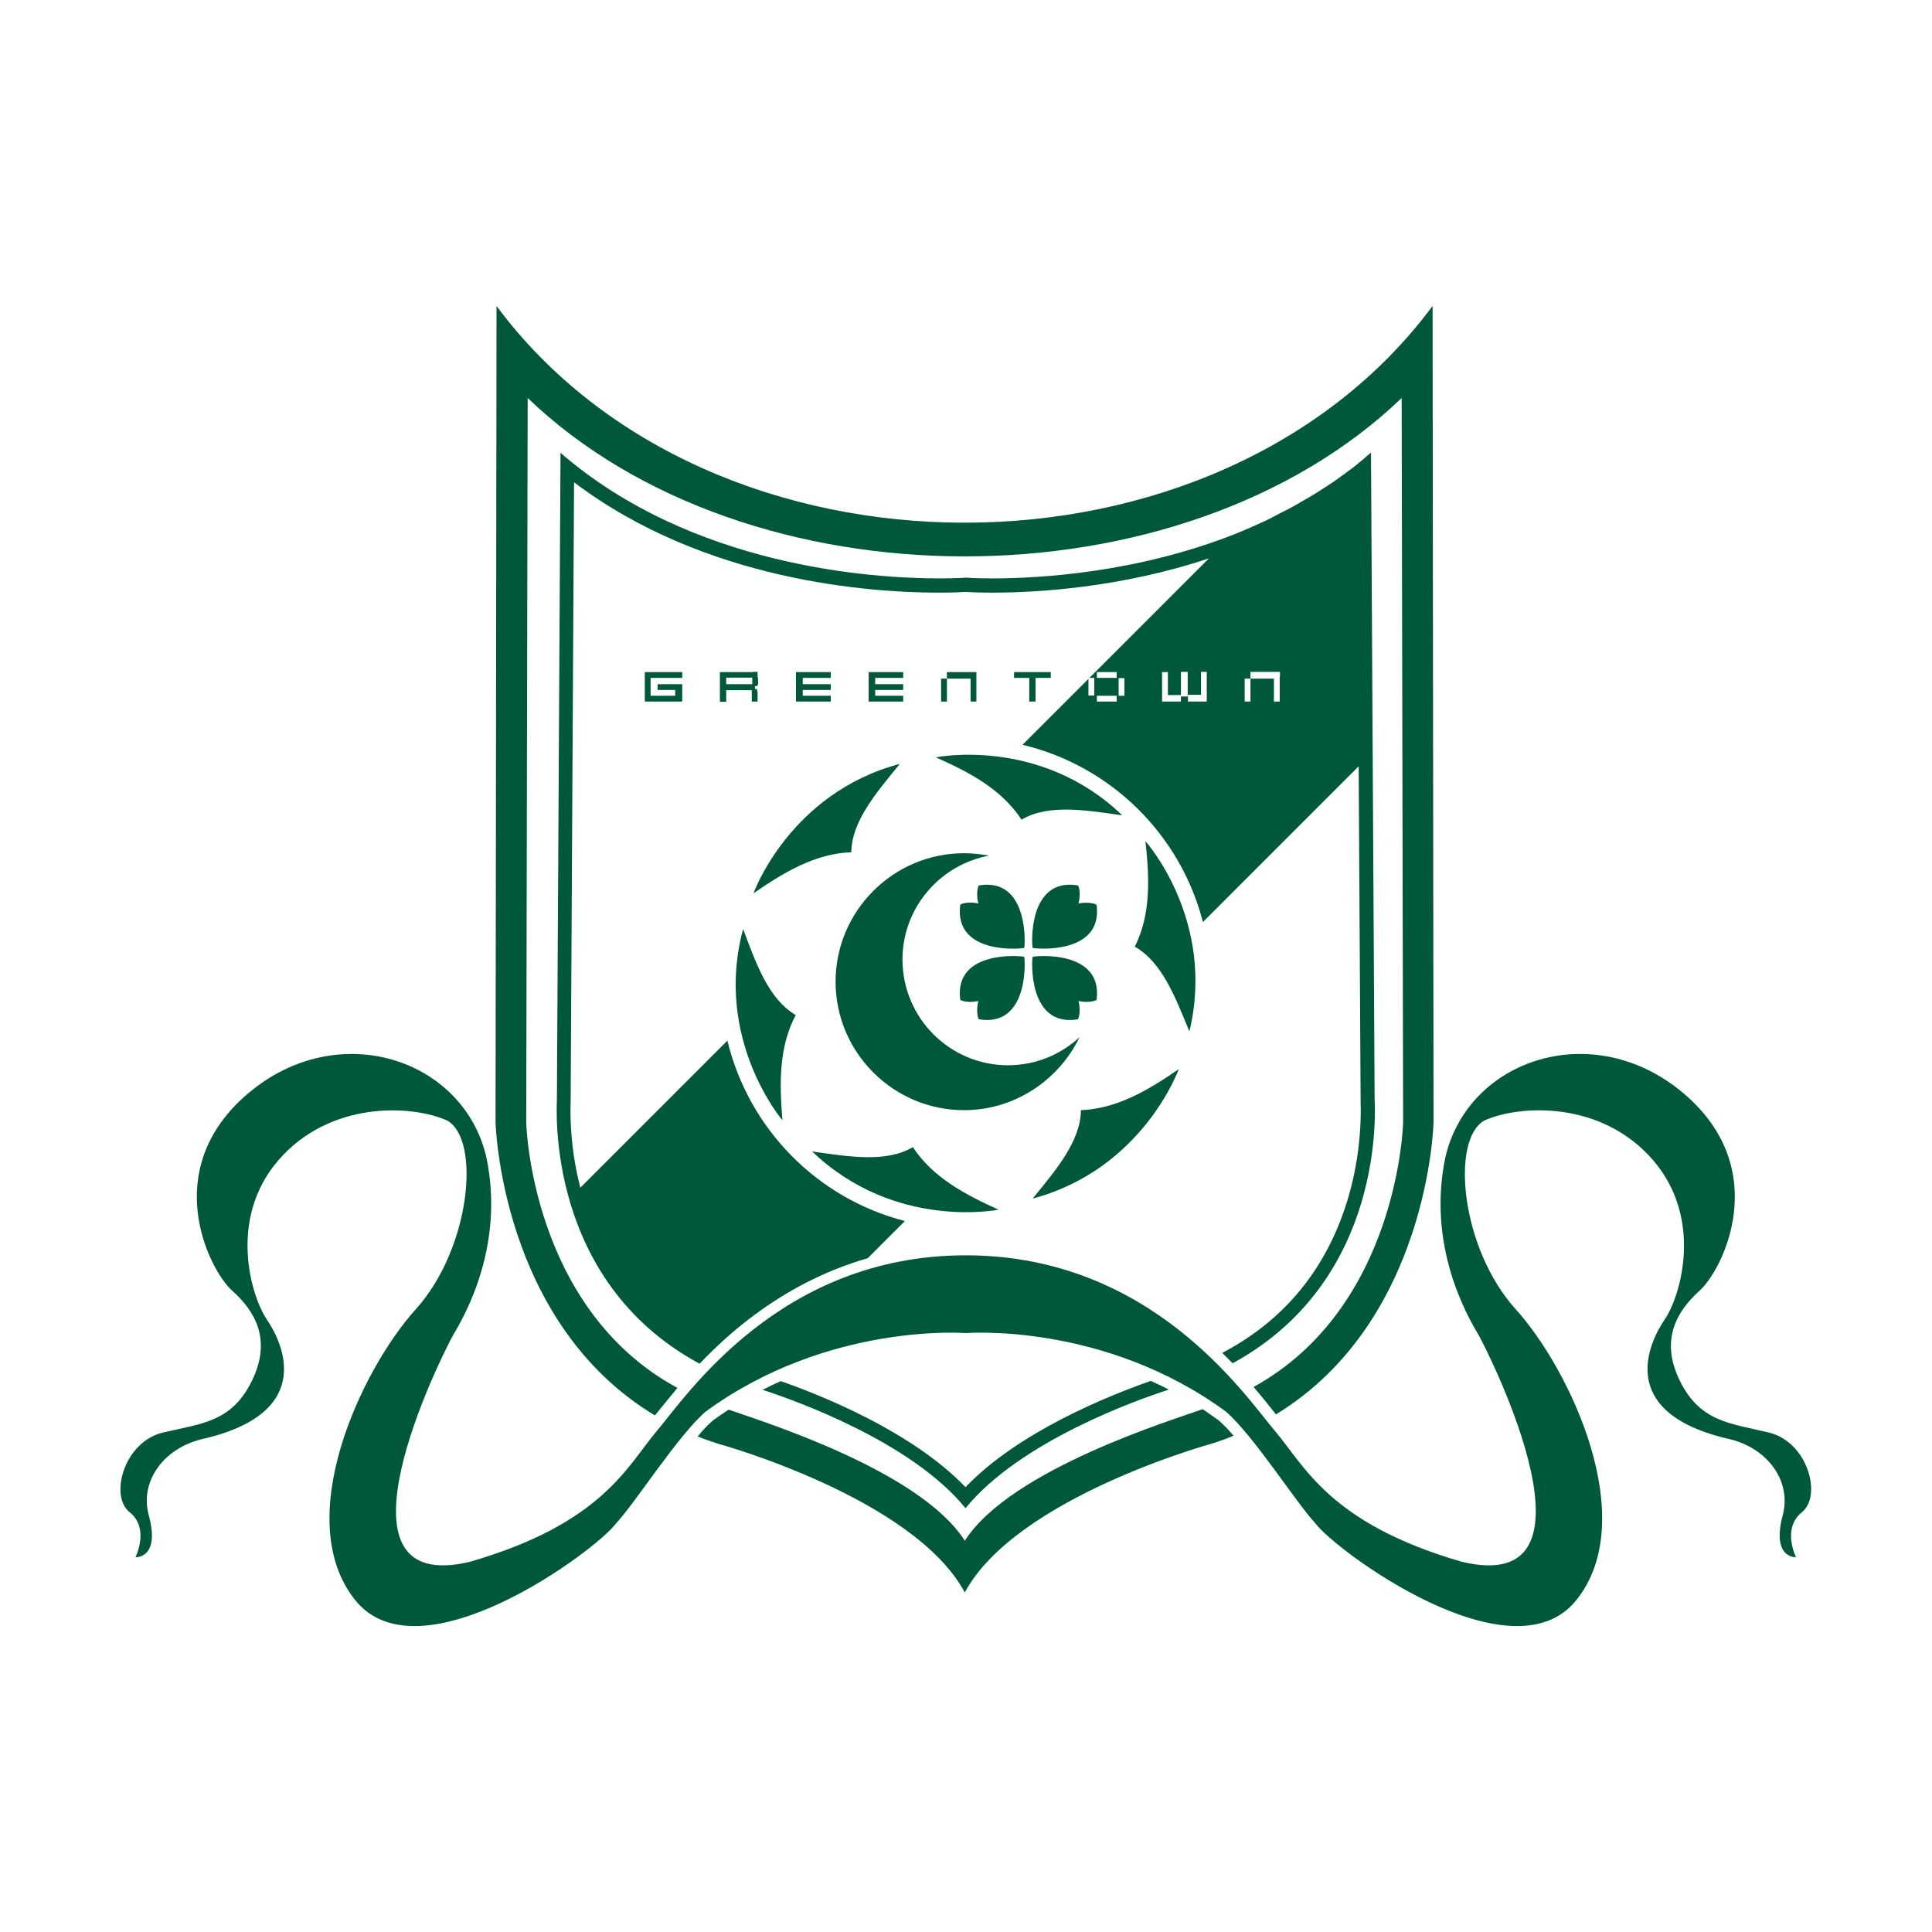 <?xml version="1.0" encoding="utf-8"?>
<!-- Generator: Adobe Illustrator 22.1.0, SVG Export Plug-In . SVG Version: 6.00 Build 0)  -->
<svg version="1.1" id="图层_1" xmlns="http://www.w3.org/2000/svg" xmlns:xlink="http://www.w3.org/1999/xlink" x="0px" y="0px"
	 viewBox="0 0 800 800" style="enable-background:new 0 0 800 800;" xml:space="preserve">
<style type="text/css">
	.st0{fill-rule:evenodd;clip-rule:evenodd;fill:#00583B;}
</style>
<g>
	<path class="st0" d="M372.6,316.3c-45.8,12.2-60.6,53.6-60.6,53.6c12.6-8.7,25.6-16.5,40.5-17C352.7,339.9,363,328.1,372.6,316.3z"
		/>
	<path class="st0" d="M307.7,384.7c-12.3,45.7,16.3,79.2,16.3,79.2c-1.3-15.3-1.5-30.4,5.5-43.6C318.2,413.7,313.1,399,307.7,384.7z
		"/>
	<path class="st0" d="M378,475c-11.2,6.6-26.6,3.9-41.7,1.8c34.2,32.8,77.2,24.1,77.2,24.1C399.5,494.6,386.2,487.5,378,475z"/>
	<path class="st0" d="M488.1,442.7c-12.6,8.7-25.6,16.4-40.5,17c-0.2,13-10.4,24.8-20,36.6C473.3,484.1,488.1,442.7,488.1,442.7z"/>
	<path class="st0" d="M423,339.4c11.2-6.6,26.6-3.9,41.7-1.8c-34.1-32.8-77.2-24-77.2-24C401.5,319.8,414.7,326.8,423,339.4z"/>
	<path class="st0" d="M474.3,348.3c1.7,15.3,2.3,30.3-4.4,43.7c11.3,6.4,16.8,21,22.6,35.1C503.6,381,474.3,348.3,474.3,348.3z"/>
	<path class="st0" d="M447,429.5c-7.8,7.2-18.2,11.6-29.6,11.6c-24.1,0-43.7-19.6-43.7-43.8c0-21.4,15.5-39.2,35.8-43
		c-3.3-0.6-6.8-1-10.3-1c-29.3,0-53.2,23.9-53.2,53.2c0,29.3,23.9,53.2,53.2,53.2C420.1,459.7,438.4,447.3,447,429.5z"/>
	<path class="st0" d="M405.5,366.6c-0.6,0-1.4,3.6-0.4,7.5c-4-0.9-7.6,0.1-7.5,0.7c-2.6,20.8,25.6,18.1,26.5,17.7
		C424.5,391.5,426.1,363.3,405.5,366.6z"/>
	<path class="st0" d="M454.1,374.8c0-0.5-3.5-1.5-7.5-0.7c1-4,0.2-7.5-0.4-7.5c-20.7-3.3-19,24.9-18.6,25.9
		C428.6,392.9,456.7,395.5,454.1,374.8z"/>
	<path class="st0" d="M405.5,422.1c20.7,3.3,19-24.9,18.6-25.9c-0.9-0.4-29.1-3.1-26.5,17.7c0,0.5,3.5,1.5,7.5,0.6
		C404.1,418.5,404.9,422.1,405.5,422.1z"/>
	<path class="st0" d="M454.1,413.9c2.6-20.8-25.6-18.1-26.5-17.7c-0.4,1-2.1,29.2,18.6,25.9c0.5,0,1.4-3.6,0.4-7.6
		C450.6,415.4,454.2,414.4,454.1,413.9z"/>
	<polygon class="st0" points="269.4,288.1 269.4,280.7 282.5,280.7 282.5,278.3 267,278.3 267,279.6 267,280.7 267,288.1 267,290.5 
		269.4,290.5 282.5,290.5 282.5,290.4 282.5,288.1 282.5,285.7 282.5,284.3 282.5,283.3 272.3,283.3 272.3,285.7 279.6,285.7 
		279.6,288.1 	"/>
	<path class="st0" d="M311.9,278.3L311.9,278.3h-11.2h-2.4h-0.2v12.3h2.6v-4.8h10.6v0.5v0.5v3.7h2.4v-4.3h-0.2v-0.9h-0.9v-1.2h1
		v-0.5h0.3v-3h-0.2v-2.4H311.9z M300.7,283.3v-2.7h10.8v2.7h-0.2H300.7z"/>
	<polygon class="st0" points="344,280.7 344,278.3 329.6,278.3 329.6,278.7 329.6,280.7 329.6,290.5 329.9,290.5 332.4,290.5 
		344,290.5 344,288.1 332.4,288.1 332.4,285.7 344,285.7 344,283.3 332.4,283.3 332.4,280.7 	"/>
	<polygon class="st0" points="404.3,290.5 404.3,281 404.3,280.1 404.3,278.3 392.1,278.3 392.1,281 389.7,281 389.7,290.5 
		392.1,290.5 392.1,281 401.9,281 401.9,290.5 	"/>
	<polygon class="st0" points="428.8,290.5 428.8,280.7 435.1,280.7 435.1,278.3 428.8,278.3 426.2,278.3 419.9,278.3 419.9,280.7 
		426.2,280.7 426.2,290.5 	"/>
	<polygon class="st0" points="374,280.7 374,278.3 359.7,278.3 359.7,278.7 359.7,280.7 359.7,290.5 359.9,290.5 362.4,290.5 
		374,290.5 374,288.1 362.4,288.1 362.4,285.7 374,285.7 374,283.3 362.4,283.3 362.4,280.7 	"/>
	<path class="st0" d="M732.5,593.2c-16.1-3.9-28.4-4.3-36.9-21.4c-8.4-17.1-1.2-28.9,8.2-37.4c9.4-8.4,30.6-50.1-6.7-81.7
		c-37.4-31.6-89.2-14.2-98.6,26.5c-7.6,36.3,8.6,65,13.7,73.5c4.9,8.7,54.9,108.8-6.9,94c-54.9-15.9-65.1-39.8-77.4-54.2
		c-12.3-14.5-51-72.7-128-72.7S284.3,578,272,592.5c-12.3,14.5-22.4,38.3-77.4,54.2c-61.8,14.8-11.8-85.3-6.9-94
		c5.1-8.5,21.3-37.2,13.7-73.5c-9.4-40.7-61.2-58.1-98.6-26.5c-37.4,31.6-16.1,73.3-6.7,81.7c9.4,8.4,16.6,20.2,8.2,37.4
		c-8.4,17.1-20.7,17.6-36.9,21.4c-16.1,3.9-22.2,26.3-13.7,33c8.4,6.7,2.4,18.6,2.4,18.6s10.4,0.7,5.5-17.4
		c-3.9-14.2,6.5-28.4,23.4-31.8c46-11.1,31.8-40,25.5-49.2c-6.3-9.2-16.4-41.5,4.8-66s54.9-23.1,69.9-16.4c14,8,9.6,53-13,78.1
		c-22.7,25.1-51.8,87.2-25.1,120.5c26.8,33.3,99.8-20.6,108-31.8c8.2-8.8,25.4-36.1,37.1-46.3C343,547.4,400,552,400,552
		s57-4.6,107.6,32.5c11.7,10.2,28.9,37.5,37.1,46.3c8.2,11.2,81.2,65.1,108,31.8c26.8-33.3-2.4-95.4-25.1-120.5
		c-22.7-25.1-27-70.1-13-78.1c14.9-6.7,48.7-8.2,69.9,16.4s11.1,56.9,4.8,66c-6.3,9.2-20.5,38.1,25.5,49.2
		c16.9,3.4,27.2,17.6,23.4,31.8c-4.8,18.1,5.5,17.4,5.5,17.4s-6-11.8,2.4-18.6C754.6,619.5,748.6,597.1,732.5,593.2z"/>
	<path class="st0" d="M399.5,659.6c0,0,0-0.1-0.1-0.1c0,0,0,0.1-0.1,0.1H399.5z"/>
	<path class="st0" d="M271.2,586.1c0.4-0.5,0.8-1,1.2-1.5c2.3-2.8,5-6.2,8.1-9.9c-60.9-33-62.6-109.9-62.6-109.9l0.6-300
		c91.1,87.4,270.7,87.5,361.9,0l0.6,300c0,0-1.7,76.3-61.9,109.5c3.3,3.9,6.1,7.4,8.4,10.3c0.3,0.4,0.6,0.7,0.8,1.1
		c63.5-38.7,65.3-121,65.3-121l-0.4-338c-88.9,119.7-298.8,119.6-387.6,0l-0.4,338C205.2,464.7,207.1,547.6,271.2,586.1z"/>
	<path class="st0" d="M504.7,588.2c-2.2-1.6-4.5-3.2-6.7-4.7c-11.2,4.1-79.5,24.7-98.5,54.5c-18.6-29.3-84.8-49.7-97.8-54.3
		c-2.1,1.4-4.3,2.9-6.4,4.4c-2,1.7-4.2,4-6.4,6.7c2.7,1.1,5.5,2.1,8.4,3c0,0,81,22.2,102.2,61.6c21.2-39.4,102.2-61.6,102.2-61.6
		c3.2-1,6.2-2.1,9.1-3.3C508.7,592,506.6,589.9,504.7,588.2z"/>
	<path class="st0" d="M506.1,560.2c1.5,1.5,2.9,2.9,4.3,4.3c63.7-34.7,58.9-106.2,58.8-109.5l-0.8-143.6l0,0l-0.7-124
		c-1,0.8-2,1.7-2.9,2.5c-0.4,0.3-0.8,0.7-1.2,1c-0.6,0.5-1.2,0.9-1.7,1.4c-0.5,0.4-1,0.8-1.5,1.2c-0.5,0.4-1,0.8-1.5,1.1
		c-1.1,0.9-2.3,1.7-3.4,2.5c-0.3,0.2-0.5,0.4-0.8,0.6c-0.7,0.5-1.3,0.9-2,1.4c-0.3,0.2-0.7,0.5-1,0.7c-0.7,0.5-1.4,0.9-2.1,1.4
		c-0.3,0.2-0.6,0.4-0.8,0.5c-2.4,1.6-4.8,3.1-7.2,4.5c-0.2,0.1-0.5,0.3-0.7,0.4c-0.8,0.4-1.5,0.9-2.3,1.3c-0.3,0.2-0.5,0.3-0.8,0.5
		c-2.4,1.4-4.8,2.7-7.3,3.9c-0.3,0.1-0.5,0.3-0.8,0.4c-0.7,0.4-1.4,0.7-2.1,1.1c-0.4,0.2-0.8,0.4-1.1,0.6c-0.7,0.3-1.4,0.7-2,1
		c-0.4,0.2-0.8,0.4-1.1,0.5c-1.2,0.5-2.3,1.1-3.5,1.6c-0.5,0.2-0.9,0.4-1.4,0.6c-0.6,0.3-1.2,0.5-1.8,0.8c-0.5,0.2-1,0.4-1.6,0.7
		c-0.6,0.2-1.1,0.5-1.7,0.7c-0.6,0.2-1.2,0.5-1.7,0.7c-41.1,16.3-81.7,18.5-100.6,18.5c-7.1,0-11.1-0.3-11.1-0.3s-4.1,0.3-11.1,0.3
		c-27.9,0-102.4-4.8-156.8-52l-1.5,267.6c0,3.3-4.9,75,59.1,109.6c0,0,0,0,0,0c0.8-0.8,1.5-1.6,2.3-2.4c0.3-0.3,0.7-0.7,1-1
		c6.2-6.2,13.5-12.7,22-18.7c13.9-9.9,28.7-17.1,44.3-21.6l15.4-15.4c-36.3-9.3-64.7-38.2-73.5-74.7l-60.9,60.9
		c-3.9-15.1-4.3-28.3-4-35.8c0-0.4,0-0.7,0-0.8l1.4-255.5c54.3,41.1,122.9,45.7,151,45.7c6,0,9.9-0.2,11.1-0.3
		c1.3,0.1,5.2,0.3,11.1,0.3c18,0,52.8-1.9,89.7-14.2l-49.5,49.5h2v7.3h-2.4v-6.9l-27.3,27.3c36.5,8.7,65.4,37.1,74.7,73.4l64.5-64.5
		l0.8,137.8c0,0.2,0,0.4,0,0.8c0.3,9.7-0.3,29-8.5,49.9C545.4,530,529,548.2,506.1,560.2z M462.4,290.5h-8.2v-2.4h8.2V290.5z
		 M462.4,280.7h-8.2v-2.4h8.2V280.7z M465.6,288.1h-2.4v-7.3h2.4V288.1z M489,290.5h-7.8v-1.9v-0.8v-9.5h2.4v9.5h5.4V290.5z
		 M491.9,288.4H489v-10.2h2.8V288.4z M499.7,287.8v0.8v1.9h-7.8v-2.8h5.4v-9.5h2.4V287.8z M529.9,280.1v0.9v9.5h-2.4V281h-9.7v9.5
		h-2.4V281h2.4v-2.8h12.2V280.1z"/>
	<path class="st0" d="M399.8,624.5c22.5-27.6,70.8-44.8,84.2-49.1c-2.5-1.3-5-2.5-7.5-3.6c-17.4,6.1-54.7,21-76.7,44
		c-21.9-22.8-59-37.8-76.5-43.9c-2.5,1.1-5,2.3-7.5,3.6C329.6,580,377.5,597.1,399.8,624.5z"/>
</g>
</svg>
